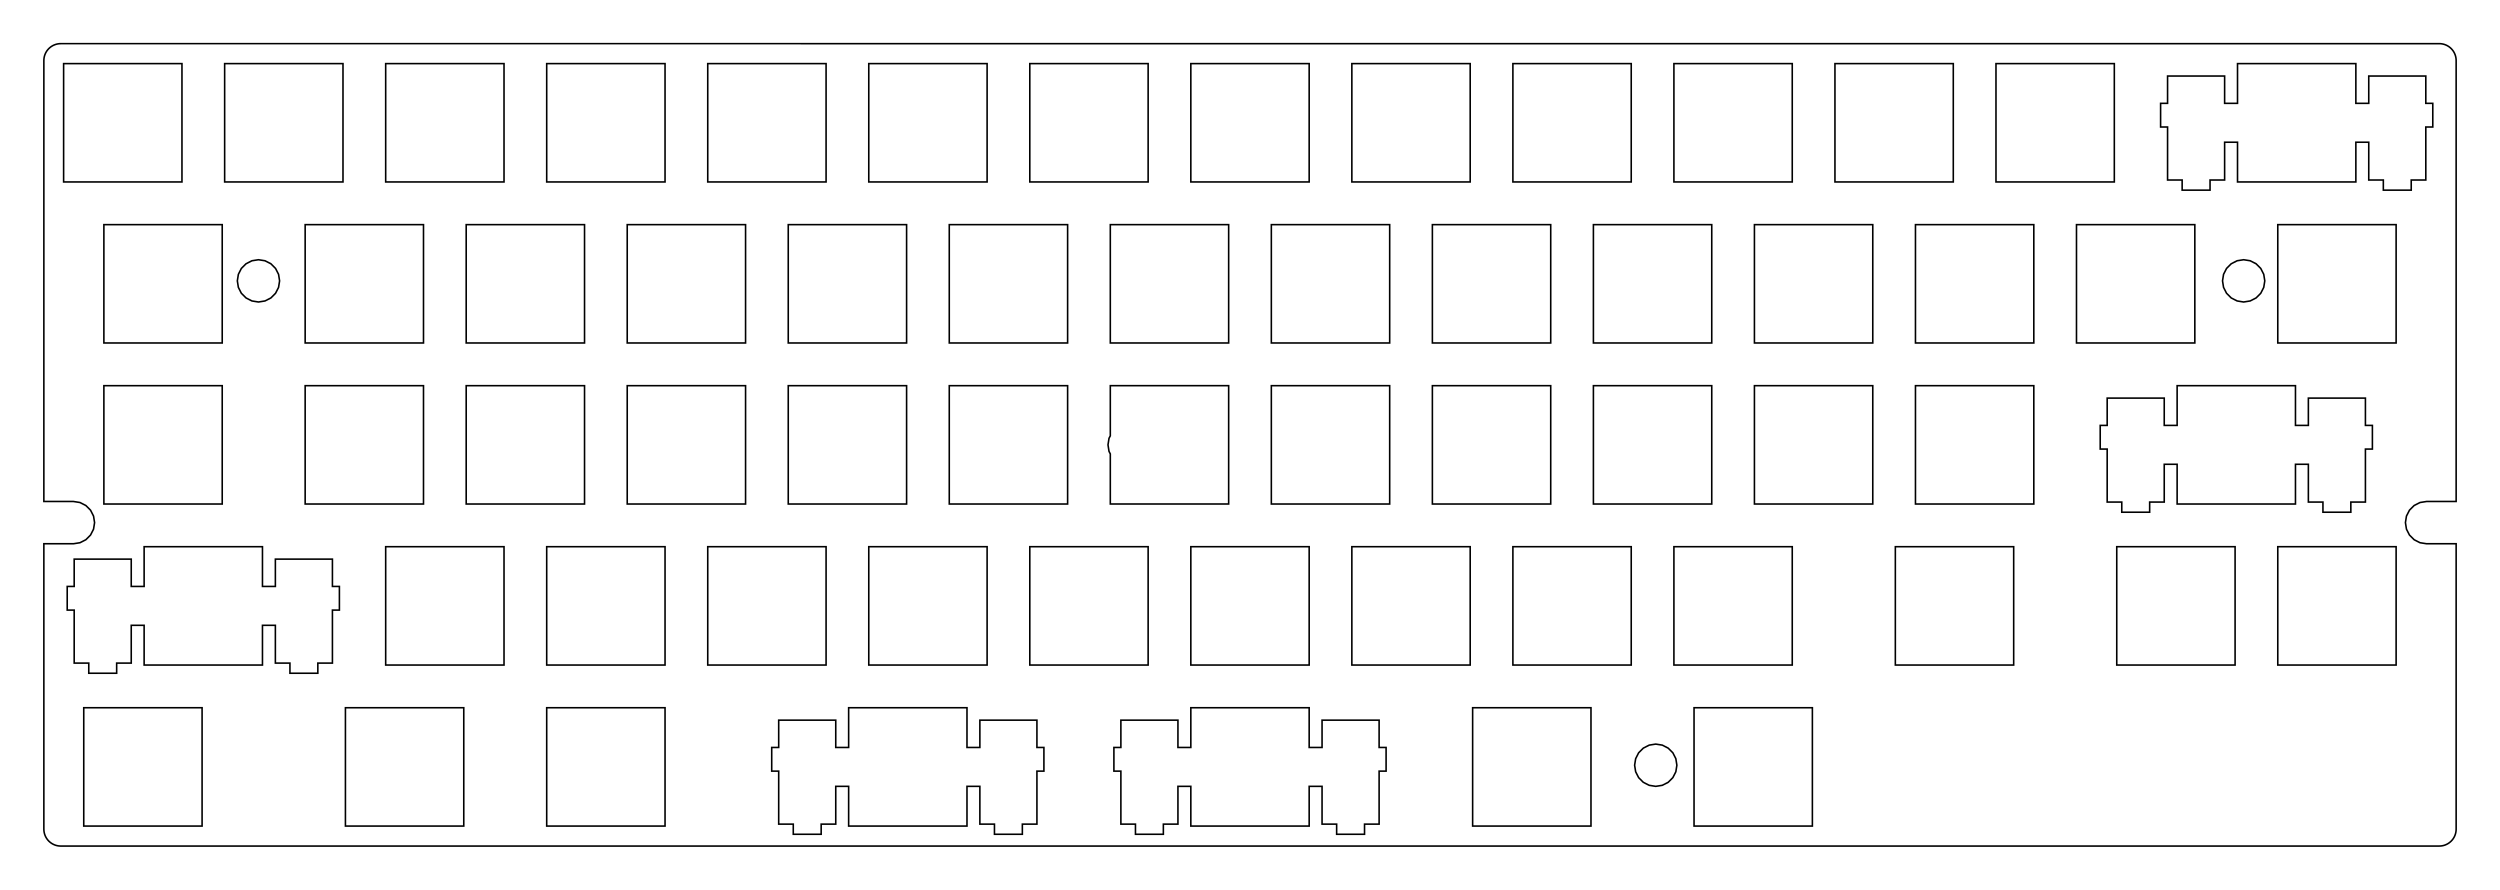 <?xml version="1.0"?>
<!-- Generated by SVGo -->
<svg width="295.752mm" height="105.252mm"
     viewBox="0.000 0.000 295.752 105.252"
     xmlns="http://www.w3.org/2000/svg" 
     xmlns:xlink="http://www.w3.org/1999/xlink">
<polygon points="288.564,5.163 288.720,5.169 288.876,5.187 289.030,5.218 289.183,5.260 289.329,5.315 289.471,5.380 289.608,5.457 289.739,5.544 289.862,5.642 289.978,5.748 290.084,5.864 290.183,5.987 290.269,6.118 290.346,6.255 290.411,6.397 290.466,6.544 290.508,6.696 290.539,6.850 290.558,7.006 290.564,7.163 290.564,59.326 287.063,59.326 286.290,59.448 285.594,59.803 285.041,60.356 284.686,61.053 284.564,61.825 284.686,62.599 285.041,63.295 285.594,63.849 286.290,64.204 287.063,64.326 290.564,64.326 290.564,98.090 290.558,98.245 290.539,98.401 290.508,98.555 290.466,98.707 290.411,98.855 290.346,98.996 290.269,99.133 290.183,99.264 290.084,99.388 289.978,99.504 289.862,99.609 289.739,99.707 289.608,99.794 289.471,99.871 289.329,99.936 289.183,99.992 289.030,100.034 288.876,100.064 288.720,100.082 288.564,100.088 7.189,100.090 7.032,100.082 6.876,100.064 6.722,100.034 6.570,99.992 6.423,99.936 6.281,99.871 6.144,99.794 6.013,99.707 5.890,99.609 5.774,99.504 5.668,99.388 5.570,99.264 5.483,99.133 5.406,98.996 5.341,98.855 5.286,98.707 5.244,98.555 5.213,98.401 5.195,98.245 5.188,98.090 5.188,64.326 8.689,64.326 9.462,64.204 10.158,63.849 10.711,63.295 11.066,62.599 11.189,61.826 11.066,61.053 10.711,60.356 10.158,59.803 9.462,59.448 8.690,59.326 5.188,59.326 5.189,7.163 5.195,7.006 5.213,6.850 5.244,6.696 5.286,6.544 5.341,6.397 5.406,6.255 5.483,6.118 5.570,5.987 5.668,5.864 5.774,5.748 5.890,5.642 6.013,5.544 6.144,5.457 6.281,5.380 6.423,5.315 6.570,5.260 6.722,5.218 6.876,5.187 7.032,5.169 7.189,5.162" style="fill:none;stroke-width:0.05mm;stroke:black"/>
<polygon points="140.876,83.725 140.876,88.425 139.351,88.425 139.351,85.195 132.601,85.195 132.601,88.425 131.775,88.425 131.775,91.225 132.601,91.225 132.601,97.495 134.326,97.495 134.326,98.695 137.626,98.695 137.626,97.495 139.351,97.495 139.351,93.025 140.876,93.025 140.876,97.725 154.876,97.725 154.876,93.025 156.400,93.025 156.400,97.495 158.126,97.495 158.126,98.695 161.425,98.695 161.425,97.495 163.150,97.495 163.150,91.225 163.976,91.225 163.976,88.425 163.150,88.425 163.150,85.195 156.400,85.195 156.400,88.425 154.876,88.425 154.876,83.725" style="fill:none;stroke-width:0.05mm;stroke:black"/>
<polygon points="100.395,83.725 100.395,88.425 98.870,88.425 98.870,85.195 92.120,85.195 92.120,88.425 91.294,88.425 91.294,91.225 92.120,91.225 92.120,97.495 93.845,97.495 93.845,98.695 97.145,98.695 97.145,97.495 98.870,97.495 98.870,93.025 100.395,93.025 100.395,97.725 114.395,97.725 114.395,93.025 115.919,93.025 115.919,97.495 117.645,97.495 117.645,98.695 120.945,98.695 120.945,97.495 122.669,97.495 122.669,91.225 123.495,91.225 123.495,88.425 122.669,88.425 122.669,85.195 115.919,85.195 115.919,88.425 114.395,88.425 114.395,83.725" style="fill:none;stroke-width:0.05mm;stroke:black"/>
<polygon points="200.406,83.725 200.406,97.725 214.406,97.725 214.406,83.725" style="fill:none;stroke-width:0.05mm;stroke:black"/>
<polygon points="174.214,83.725 174.214,97.725 188.214,97.725 188.214,83.725" style="fill:none;stroke-width:0.05mm;stroke:black"/>
<polygon points="64.675,83.725 64.675,97.725 78.675,97.725 78.675,83.725" style="fill:none;stroke-width:0.05mm;stroke:black"/>
<polygon points="40.864,83.725 40.864,97.725 54.864,97.725 54.864,83.725" style="fill:none;stroke-width:0.05mm;stroke:black"/>
<polygon points="9.907,83.725 9.907,97.725 23.907,97.725 23.907,83.725" style="fill:none;stroke-width:0.05mm;stroke:black"/>
<polygon points="195.103,88.148 194.406,88.504 193.853,89.056 193.499,89.754 193.376,90.526 193.499,91.299 193.853,91.995 194.406,92.549 195.103,92.903 195.876,93.026 196.649,92.903 197.346,92.549 197.899,91.995 198.254,91.299 198.376,90.526 198.254,89.754 197.899,89.056 197.346,88.504 196.649,88.148 195.876,88.026" style="fill:none;stroke-width:0.05mm;stroke:black"/>
<polygon points="17.050,64.675 17.050,69.376 15.526,69.376 15.526,66.145 8.776,66.145 8.776,69.376 7.951,69.376 7.951,72.175 8.776,72.175 8.776,78.445 10.501,78.445 10.501,79.645 13.801,79.645 13.801,78.445 15.526,78.445 15.526,73.975 17.050,73.975 17.050,78.675 31.050,78.675 31.050,73.975 32.576,73.975 32.576,78.445 34.300,78.445 34.300,79.645 37.600,79.645 37.600,78.445 39.326,78.445 39.326,72.175 40.151,72.175 40.151,69.376 39.326,69.376 39.326,66.145 32.576,66.145 32.576,69.376 31.050,69.376 31.050,64.675" style="fill:none;stroke-width:0.05mm;stroke:black"/>
<polygon points="269.463,64.675 269.463,78.675 283.463,78.675 283.463,64.675" style="fill:none;stroke-width:0.05mm;stroke:black"/>
<polygon points="250.413,64.675 250.413,78.675 264.413,78.675 264.413,64.675" style="fill:none;stroke-width:0.05mm;stroke:black"/>
<polygon points="224.220,64.675 224.220,78.675 238.220,78.675 238.220,64.675" style="fill:none;stroke-width:0.05mm;stroke:black"/>
<polygon points="198.025,64.675 198.025,78.675 212.025,78.675 212.025,64.675" style="fill:none;stroke-width:0.05mm;stroke:black"/>
<polygon points="178.976,64.675 178.976,78.675 192.976,78.675 192.976,64.675" style="fill:none;stroke-width:0.05mm;stroke:black"/>
<polygon points="159.925,64.675 159.925,78.675 173.925,78.675 173.925,64.675" style="fill:none;stroke-width:0.05mm;stroke:black"/>
<polygon points="140.876,64.675 140.876,78.675 154.876,78.675 154.876,64.675" style="fill:none;stroke-width:0.05mm;stroke:black"/>
<polygon points="121.826,64.675 121.826,78.675 135.826,78.675 135.826,64.675" style="fill:none;stroke-width:0.05mm;stroke:black"/>
<polygon points="102.776,64.675 102.776,78.675 116.776,78.675 116.776,64.675" style="fill:none;stroke-width:0.05mm;stroke:black"/>
<polygon points="83.726,64.675 83.726,78.675 97.726,78.675 97.726,64.675" style="fill:none;stroke-width:0.05mm;stroke:black"/>
<polygon points="64.675,64.675 64.675,78.675 78.675,78.675 78.675,64.675" style="fill:none;stroke-width:0.05mm;stroke:black"/>
<polygon points="45.626,64.675 45.626,78.675 59.626,78.675 59.626,64.675" style="fill:none;stroke-width:0.05mm;stroke:black"/>
<polygon points="257.556,45.626 257.556,50.325 256.031,50.325 256.031,47.096 249.281,47.096 249.281,50.325 248.457,50.325 248.457,53.126 249.281,53.126 249.281,59.395 251.007,59.395 251.007,60.596 254.306,60.596 254.306,59.395 256.031,59.395 256.031,54.925 257.556,54.925 257.556,59.626 271.556,59.626 271.556,54.925 273.081,54.925 273.081,59.395 274.806,59.395 274.806,60.596 278.106,60.596 278.106,59.395 279.831,59.395 279.831,53.126 280.656,53.126 280.656,50.325 279.831,50.325 279.831,47.096 273.081,47.096 273.081,50.325 271.556,50.325 271.556,45.626" style="fill:none;stroke-width:0.05mm;stroke:black"/>
<polygon points="226.601,45.626 226.601,59.626 240.601,59.626 240.601,45.626" style="fill:none;stroke-width:0.05mm;stroke:black"/>
<polygon points="207.550,45.626 207.550,59.626 221.550,59.626 221.550,45.626" style="fill:none;stroke-width:0.05mm;stroke:black"/>
<polygon points="188.501,45.626 188.501,59.626 202.501,59.626 202.501,45.626" style="fill:none;stroke-width:0.05mm;stroke:black"/>
<polygon points="169.451,45.626 169.451,59.626 183.451,59.626 183.451,45.626" style="fill:none;stroke-width:0.05mm;stroke:black"/>
<polygon points="150.400,45.626 150.400,59.626 164.400,59.626 164.400,45.626" style="fill:none;stroke-width:0.05mm;stroke:black"/>
<polygon points="131.351,45.626 131.351,51.556 131.197,51.853 131.077,52.627 131.197,53.398 131.351,53.697 131.351,59.626 145.351,59.626 145.351,45.626" style="fill:none;stroke-width:0.05mm;stroke:black"/>
<polygon points="112.300,45.626 112.300,59.626 126.300,59.626 126.300,45.626" style="fill:none;stroke-width:0.05mm;stroke:black"/>
<polygon points="93.251,45.626 93.251,59.626 107.251,59.626 107.251,45.626" style="fill:none;stroke-width:0.05mm;stroke:black"/>
<polygon points="74.201,45.626 74.201,59.626 88.201,59.626 88.201,45.626" style="fill:none;stroke-width:0.05mm;stroke:black"/>
<polygon points="55.151,45.626 55.151,59.626 69.151,59.626 69.151,45.626" style="fill:none;stroke-width:0.05mm;stroke:black"/>
<polygon points="36.100,45.626 36.100,59.626 50.100,59.626 50.100,45.626" style="fill:none;stroke-width:0.05mm;stroke:black"/>
<polygon points="12.289,45.626 12.289,59.626 26.289,59.626 26.289,45.626" style="fill:none;stroke-width:0.05mm;stroke:black"/>
<polygon points="269.463,26.575 269.463,40.575 283.463,40.575 283.463,26.575" style="fill:none;stroke-width:0.05mm;stroke:black"/>
<polygon points="245.650,26.575 245.650,40.575 259.650,40.575 259.650,26.575" style="fill:none;stroke-width:0.05mm;stroke:black"/>
<polygon points="226.601,26.575 226.601,40.575 240.601,40.575 240.601,26.575" style="fill:none;stroke-width:0.05mm;stroke:black"/>
<polygon points="207.550,26.575 207.550,40.575 221.550,40.575 221.550,26.575" style="fill:none;stroke-width:0.05mm;stroke:black"/>
<polygon points="188.501,26.575 188.501,40.575 202.501,40.575 202.501,26.575" style="fill:none;stroke-width:0.05mm;stroke:black"/>
<polygon points="169.451,26.575 169.451,40.575 183.451,40.575 183.451,26.575" style="fill:none;stroke-width:0.05mm;stroke:black"/>
<polygon points="150.400,26.575 150.400,40.575 164.400,40.575 164.400,26.575" style="fill:none;stroke-width:0.05mm;stroke:black"/>
<polygon points="131.351,26.575 131.351,40.575 145.351,40.575 145.351,26.575" style="fill:none;stroke-width:0.05mm;stroke:black"/>
<polygon points="112.300,26.575 112.300,40.575 126.300,40.575 126.300,26.575" style="fill:none;stroke-width:0.05mm;stroke:black"/>
<polygon points="93.251,26.575 93.251,40.575 107.251,40.575 107.251,26.575" style="fill:none;stroke-width:0.05mm;stroke:black"/>
<polygon points="74.201,26.575 74.201,40.575 88.201,40.575 88.201,26.575" style="fill:none;stroke-width:0.05mm;stroke:black"/>
<polygon points="55.151,26.575 55.151,40.575 69.151,40.575 69.151,26.575" style="fill:none;stroke-width:0.05mm;stroke:black"/>
<polygon points="36.100,26.575 36.100,40.575 50.100,40.575 50.100,26.575" style="fill:none;stroke-width:0.05mm;stroke:black"/>
<polygon points="12.289,26.575 12.289,40.575 26.289,40.575 26.289,26.575" style="fill:none;stroke-width:0.05mm;stroke:black"/>
<polygon points="264.653,30.848 263.956,31.203 263.403,31.756 263.048,32.453 262.926,33.227 263.048,33.998 263.403,34.695 263.956,35.248 264.653,35.603 265.426,35.727 266.198,35.603 266.895,35.248 267.448,34.695 267.803,33.998 267.926,33.227 267.803,32.453 267.448,31.756 266.895,31.203 266.198,30.848 265.426,30.726" style="fill:none;stroke-width:0.05mm;stroke:black"/>
<polygon points="29.803,30.848 29.107,31.203 28.553,31.756 28.199,32.453 28.077,33.227 28.199,33.998 28.553,34.695 29.107,35.248 29.803,35.603 30.577,35.727 31.349,35.603 32.046,35.248 32.597,34.695 32.954,33.998 33.076,33.227 32.954,32.453 32.597,31.756 32.046,31.203 31.349,30.848 30.577,30.726" style="fill:none;stroke-width:0.05mm;stroke:black"/>
<polygon points="264.700,7.525 264.700,12.225 263.175,12.225 263.175,8.995 256.425,8.995 256.425,12.225 255.601,12.225 255.601,15.025 256.425,15.025 256.425,21.296 258.150,21.296 258.150,22.495 261.450,22.495 261.450,21.296 263.175,21.296 263.175,16.825 264.700,16.825 264.700,21.525 278.700,21.525 278.700,16.825 280.225,16.825 280.225,21.296 281.950,21.296 281.950,22.495 285.250,22.495 285.250,21.296 286.975,21.296 286.975,15.025 287.800,15.025 287.800,12.225 286.975,12.225 286.975,8.995 280.225,8.995 280.225,12.225 278.700,12.225 278.700,7.525" style="fill:none;stroke-width:0.05mm;stroke:black"/>
<polygon points="236.126,7.525 236.126,21.525 250.126,21.525 250.126,7.525" style="fill:none;stroke-width:0.05mm;stroke:black"/>
<polygon points="217.076,7.525 217.076,21.525 231.076,21.525 231.076,7.525" style="fill:none;stroke-width:0.05mm;stroke:black"/>
<polygon points="198.025,7.525 198.025,21.525 212.025,21.525 212.025,7.525" style="fill:none;stroke-width:0.05mm;stroke:black"/>
<polygon points="178.976,7.525 178.976,21.525 192.976,21.525 192.976,7.525" style="fill:none;stroke-width:0.05mm;stroke:black"/>
<polygon points="159.925,7.525 159.925,21.525 173.925,21.525 173.925,7.525" style="fill:none;stroke-width:0.05mm;stroke:black"/>
<polygon points="140.876,7.525 140.876,21.525 154.876,21.525 154.876,7.525" style="fill:none;stroke-width:0.05mm;stroke:black"/>
<polygon points="121.826,7.525 121.826,21.525 135.826,21.525 135.826,7.525" style="fill:none;stroke-width:0.05mm;stroke:black"/>
<polygon points="102.776,7.525 102.776,21.525 116.776,21.525 116.776,7.525" style="fill:none;stroke-width:0.05mm;stroke:black"/>
<polygon points="83.726,7.525 83.726,21.525 97.726,21.525 97.726,7.525" style="fill:none;stroke-width:0.05mm;stroke:black"/>
<polygon points="64.675,7.525 64.675,21.525 78.675,21.525 78.675,7.525" style="fill:none;stroke-width:0.05mm;stroke:black"/>
<polygon points="45.626,7.525 45.626,21.525 59.626,21.525 59.626,7.525" style="fill:none;stroke-width:0.05mm;stroke:black"/>
<polygon points="26.576,7.525 26.576,21.525 40.576,21.525 40.576,7.525" style="fill:none;stroke-width:0.05mm;stroke:black"/>
<polygon points="7.526,7.525 7.526,21.525 21.526,21.525 21.526,7.525" style="fill:none;stroke-width:0.05mm;stroke:black"/>
</svg>
